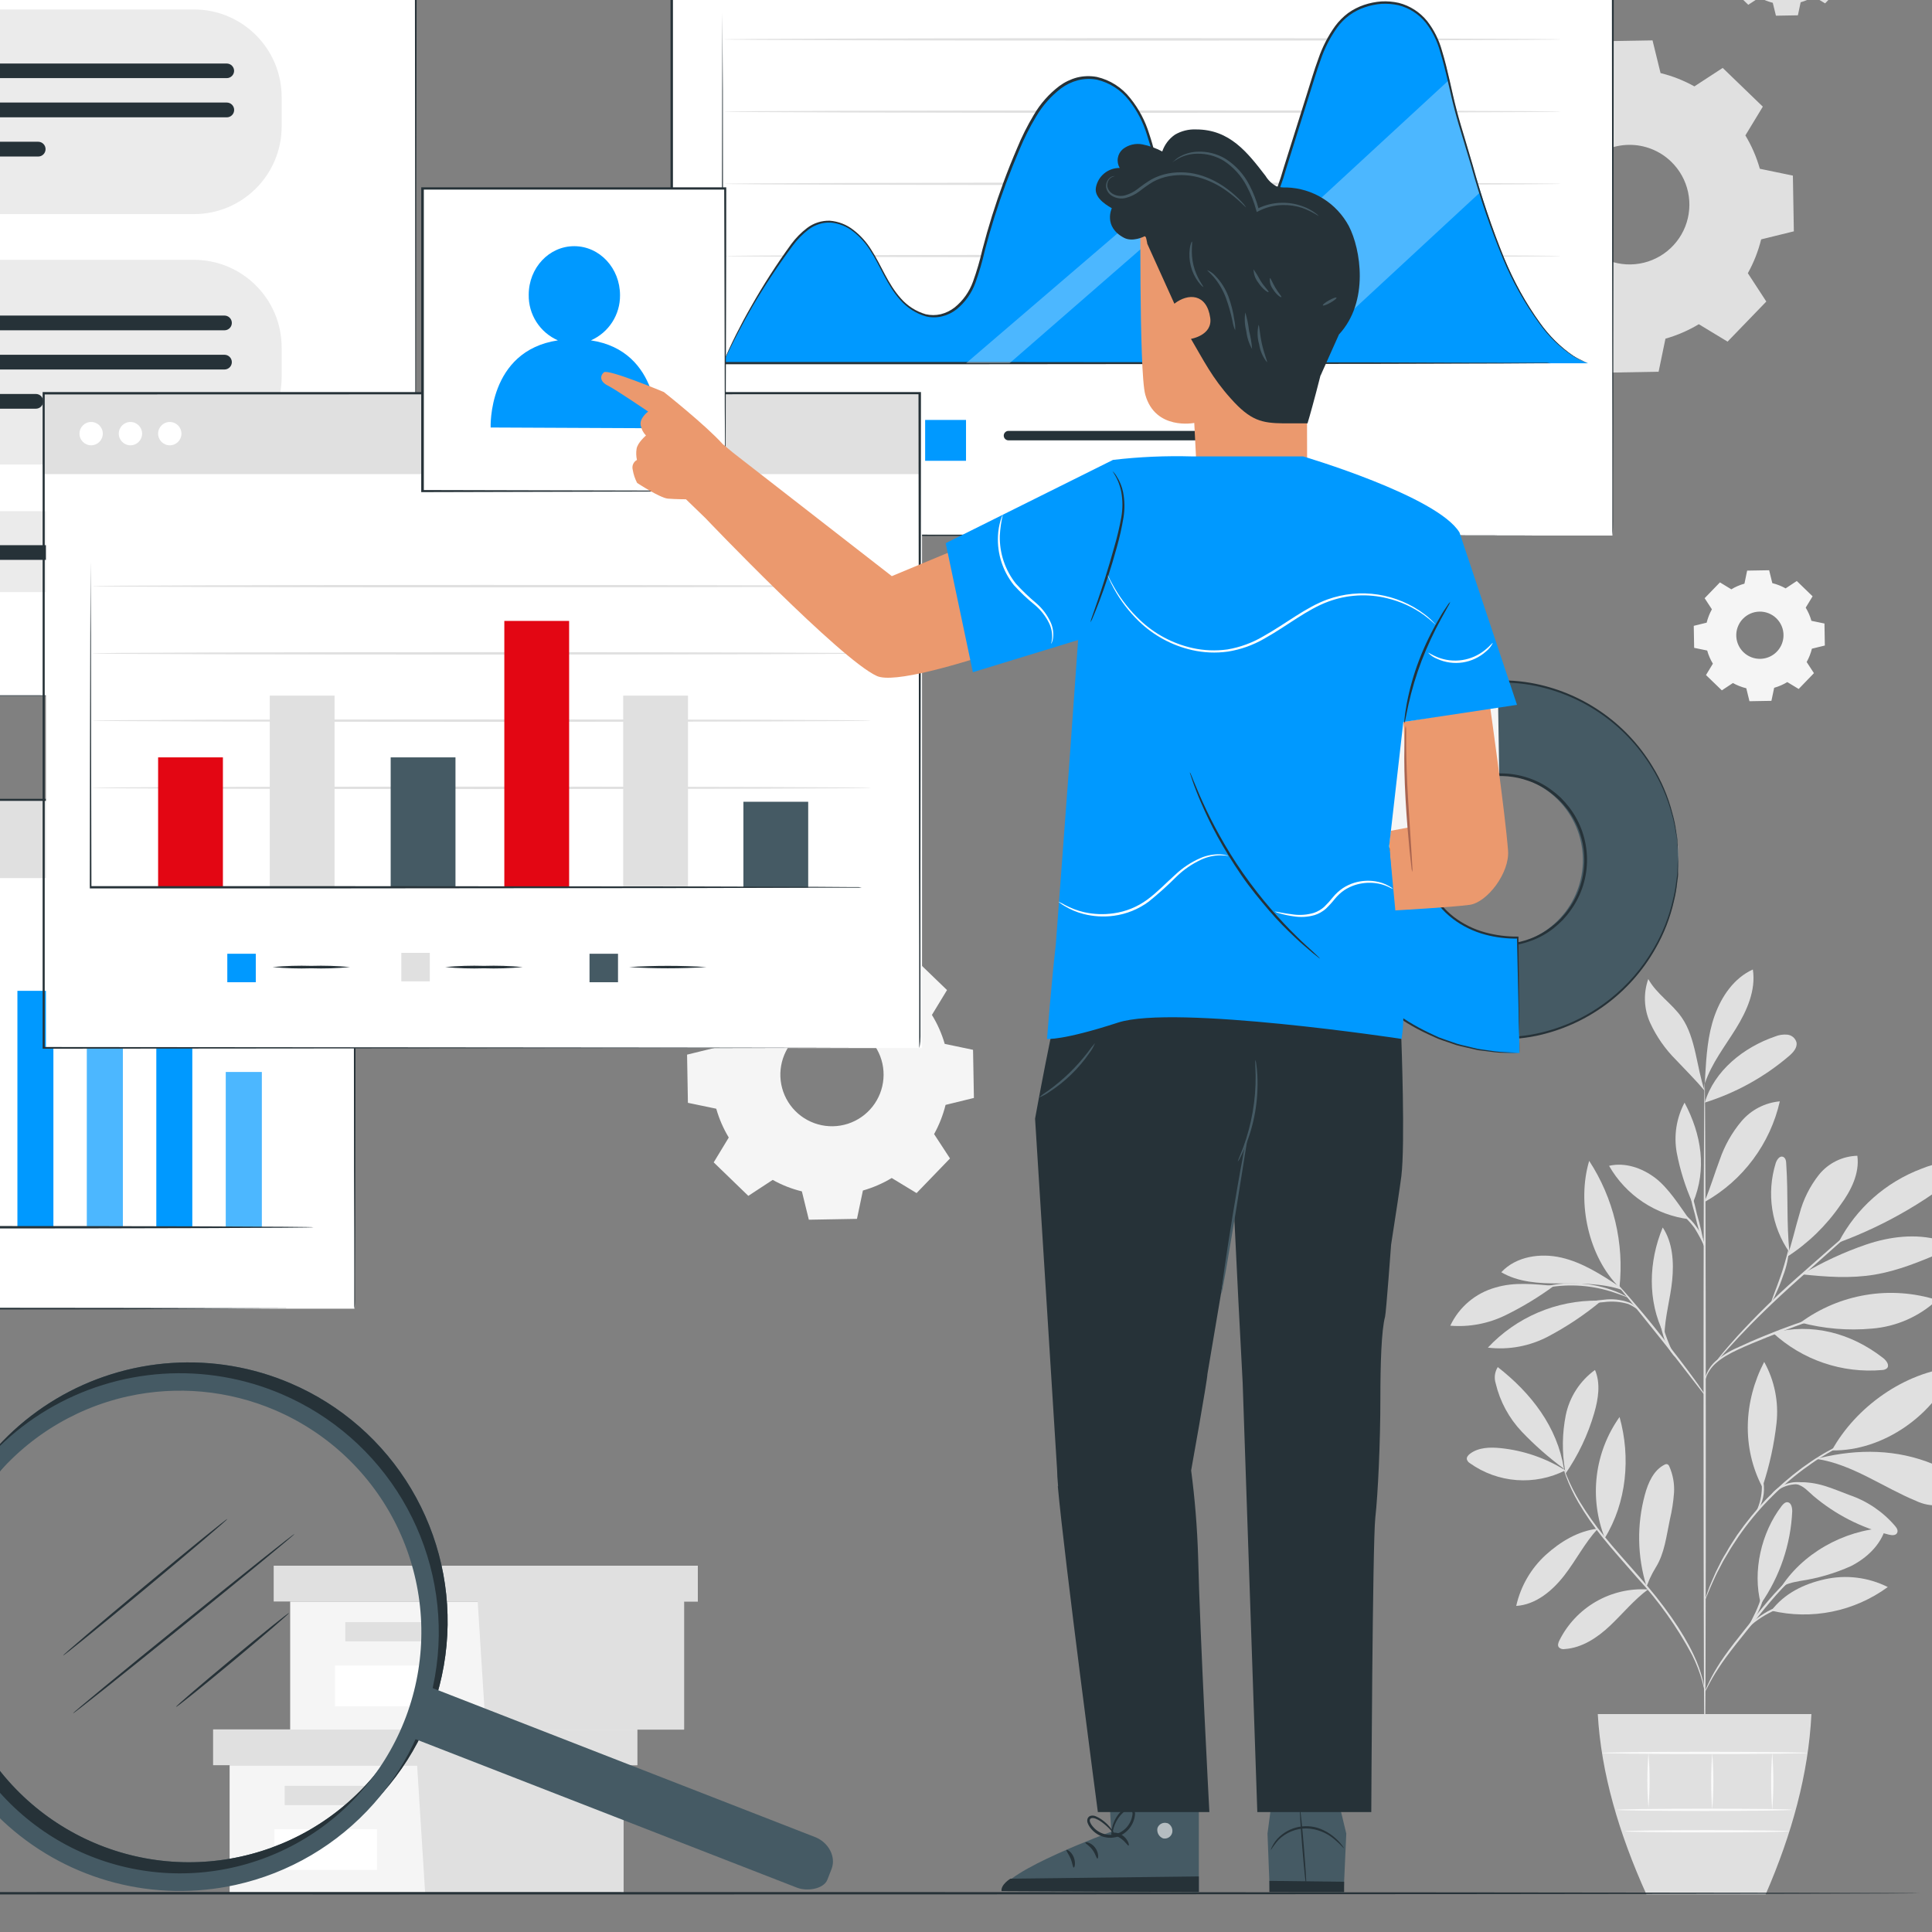 <?xml version="1.0" encoding="UTF-8"?>
<svg id="a" data-name="Layer 1" xmlns="http://www.w3.org/2000/svg" xmlns:xlink="http://www.w3.org/1999/xlink" viewBox="0 0 566.929 566.929">
  <rect x="0" y="0" width="566.929" height="566.929" fill="#808080" stroke="none"/>
  <defs>
    <style>
      .c {
        fill: #aa6550;
      }

      .c, .d, .e, .f, .g, .h, .i, .j, .k, .l, .m, .n {
        stroke-width: 0px;
      }

      .d {
        fill: #e30613;
      }

      .e {
        fill: #e0e0e0;
      }

      .f {
        fill: #f5f5f5;
      }

      .g {
        fill: none;
      }

      .o {
        clip-path: url(#b);
      }

      .p {
        opacity: .3;
      }

      .h {
        fill: #fff;
      }

      .i {
        fill: #09f;
      }

      .j {
        fill: #fafafa;
      }

      .k {
        fill: #263238;
      }

      .l {
        fill: #ebebeb;
      }

      .q {
        opacity: .6;
      }

      .m {
        fill: #eb996e;
      }

      .n {
        fill: #455a64;
      }
    </style>
    <clipPath id="b">
      <rect class="g" width="566.929" height="566.929"/>
    </clipPath>
  </defs>
  <g class="o">
    <g>
      <path class="e" d="M459.333,431.469c-5.743-3.604-12.241-5.838-18.988-6.528-3.103-.319-6.498-.235-8.981,1.649-.524.402-1.052.984-.928,1.635.14.471.453.872.874,1.123,4.032,2.875,8.776,4.592,13.715,4.966,4.944.373,9.888-.611,14.309-2.845Z"/>
      <path class="e" d="M458.848,430.943c-4.394-3.235-8.495-6.848-12.263-10.796-3.773-3.979-6.428-8.885-7.691-14.22-.248-.791-.324-1.627-.221-2.45.108-.823.389-1.613.831-2.317,9.786,7.637,17.461,17.519,19.404,29.784"/>
      <path class="e" d="M459.236,431.4c-.901-5.338-.826-10.795.221-16.105,1.096-5.348,4.156-10.091,8.582-13.292,1.689,3.95.972,8.496-.221,12.627-1.846,6.391-4.723,12.439-8.512,17.906"/>
      <path class="e" d="M468.827,448.573c-5.818.707-10.892,3.784-15.242,7.706-4.356,3.983-7.378,9.209-8.663,14.969,5.71-.36,10.546-4.38,14.066-8.898,3.519-4.518,5.948-9.466,9.796-13.68"/>
      <path class="e" d="M470.905,451.317c-2.288-5.812-3.087-12.104-2.332-18.304s3.05-12.114,6.671-17.204c3.314,11.78,2.094,25.1-4.34,35.522"/>
      <path class="e" d="M483.573,466.41c-5.316-.336-10.617.901-15.237,3.558-4.615,2.657-8.35,6.616-10.735,11.383-.329.651-.61,1.469-.178,2.035.221.221.497.383.793.47.302.092.621.108.923.043,5.128-.329,9.704-3.407,13.402-6.928,3.703-3.52,7-7.567,11.092-10.589"/>
      <path class="e" d="M483.174,465.578c-2.731-8.775-2.898-18.145-.486-27.012.945-3.479,2.548-7.152,5.764-8.774.248-.145.54-.19.82-.125.265.13.47.358.567.637,1.079,2.438,1.56,5.101,1.387,7.761-.194,2.644-.599,5.267-1.22,7.845-1.015,4.796-1.554,9.952-4.161,14.082-.615,1-1.171,2.037-1.662,3.105-.497,1.04-.513,1.386-.955,2.245"/>
      <path class="e" d="M516.686,470.582c-2.483-9.453.151-20.9,6.115-28.648.443-.568,1.026-1.178,1.733-1.123,1.09.111,1.382,1.566,1.382,2.662-.443,9.72-3.627,19.116-9.176,27.11"/>
      <path class="e" d="M519.763,472.633c5.862,1.383,11.955,1.48,17.855.284,5.905-1.197,11.475-3.657,16.338-7.214-5.727-2.874-12.268-3.677-18.518-2.273-6.18,1.386-11.836,4.158-15.674,9.231"/>
      <path class="e" d="M522.256,466.354c6.434-10.478,18.767-17.325,31.046-18.018-1.382,5.003-5.543,8.884-10.158,11.227-4.739,2.132-9.753,3.597-14.897,4.352-1.986.388-4.701.818-5.991,2.37"/>
      <path class="e" d="M517.339,435.822c1.938-5.906,3.265-11.994,3.962-18.17.691-6.236-.572-12.532-3.616-18.018-6.018,11.614-6.612,25.197-.529,36.77"/>
      <path class="e" d="M537.547,425.607c7.027-12.765,21.358-22.952,35.855-24.38-5.543,13.859-20.791,24.684-35.855,24.38Z"/>
      <path class="e" d="M533.137,428.116c10.466,1.594,19.404,8.316,29.173,12.335,2.056.982,4.329,1.417,6.601,1.261,1.058-.007,2.089-.341,2.952-.955s1.511-1.478,1.867-2.476c.356-.998.394-2.08.113-3.101-.286-1.02-.874-1.929-1.689-2.602-1.393-1.281-3.022-2.27-4.798-2.911-10.655-4.435-22.092-4.546-33.264-1.857"/>
      <path class="e" d="M527.065,435.461c2.369.679,3.19,1.899,5.063,3.507,6.418,5.442,14.006,9.331,22.172,11.365.847.208,1.954.291,2.369-.471.416-.763-.097-1.483-.567-2.066-3.557-4.172-8.172-7.308-13.359-9.078-5.117-1.899-9.537-4.158-15.636-3.7"/>
      <path class="e" d="M520.232,391.096c4.296,3.958,9.375,6.975,14.902,8.856,5.532,1.881,11.394,2.584,17.212,2.066.507-.012.999-.198,1.387-.527.804-.887-.167-2.231-1.107-2.966-9.44-7.359-20.877-10.422-32.46-7.429"/>
      <path class="e" d="M528.344,388.089c5.684-4.181,12.279-6.959,19.242-8.108,6.963-1.149,14.098-.636,20.823,1.498-5.241,4.863-11.971,7.817-19.096,8.385-7.038.645-14.141.045-20.969-1.774Z"/>
      <path class="e" d="M525.111,367.728c-.928-9.41-.318-16.853-.966-26.333,0-.762-.227-1.663-.934-1.94-.982-.374-1.797.832-2.132,1.83-1.366,4.389-1.716,9.031-1.02,13.575.696,4.544,2.418,8.87,5.041,12.647"/>
      <path class="e" d="M524.431,368.782c6.158-3.979,11.47-9.137,15.62-15.176,3.082-4.158,5.683-9.272,4.976-14.456-2.164.055-4.291.579-6.234,1.536-1.943.957-3.654,2.325-5.019,4.008-2.693,3.406-4.653,7.339-5.737,11.545-1.263,4.158-2.132,8.413-3.606,12.474"/>
      <path class="e" d="M539.776,364.527c14.049-5.2,27.057-12.87,38.408-22.647-4.588-1.843-9.845-.749-14.433,1.109-10.412,3.944-19.02,11.574-24.18,21.441"/>
      <path class="e" d="M528.76,373.938c7.081.762,14.287,1.275,21.314.097,7.027-1.178,13.456-3.895,19.916-6.611.572-.158,1.069-.524,1.387-1.026.103-.3.108-.624.022-.928-.086-.305-.265-.576-.507-.777-.497-.399-1.079-.674-1.706-.804-7.027-1.968-14.605-1.04-21.509,1.289-6.59,2.248-12.921,5.184-18.891,8.759"/>
      <path class="e" d="M488.258,391.416c-4.836-9.702-4.518-21.164-.345-31.226,2.952,4.477,3.298,10.187,2.774,15.523-.529,5.336-2.164,10.825-2.272,16.188"/>
      <path class="e" d="M468.941,381.658c-6.051-.073-12.052,1.115-17.622,3.489-5.565,2.374-10.579,5.883-14.713,10.302,6.099.736,12.279-.411,17.714-3.284,5.414-2.86,10.52-6.264,15.242-10.159"/>
      <path class="e" d="M456.009,377.32c-5.905-.485-11.588-1.206-17.272.527-2.866.81-5.527,2.226-7.794,4.154-2.272,1.927-4.107,4.321-5.37,7.017,5.57.451,11.162-.607,16.187-3.063,4.998-2.448,9.764-5.338,14.249-8.635Z"/>
      <path class="e" d="M475.175,377.513c-5.306-3.479-10.768-7.027-16.964-8.468-6.196-1.442-13.359-.375-17.671,4.282,5.003,2.952,11.092,3.299,16.899,3.285,5.802-.013,12.927-.069,18.405,1.871"/>
      <path class="e" d="M475.218,377.805c-9.089-8.926-12.543-24.947-8.884-37.158,7.168,10.986,10.309,24.117,8.884,37.158Z"/>
      <path class="e" d="M500.208,352.51c1.706-3.978,2.909-8.164,4.447-12.224,1.409-4.117,3.562-7.937,6.364-11.268,2.839-3.344,6.882-5.439,11.254-5.835-1.398,6.149-4.064,11.939-7.826,17.001-3.757,5.062-8.533,9.284-14.017,12.396"/>
      <path class="e" d="M495.674,357.777c-2.769-3.895-6.11-9.203-9.953-12.113-3.837-2.911-8.852-4.671-13.553-3.562,2.434,4.267,5.835,7.907,9.926,10.628,4.091,2.721,8.76,4.45,13.634,5.047"/>
      <path class="e" d="M496.591,352.843c-2.067-4.652-3.589-9.525-4.55-14.525-.928-5.036-.124-10.238,2.278-14.76,4.987,9.424,6.596,19.556,2.467,29.382"/>
      <path class="e" d="M500.251,323.558c2.769-9.355,11.378-16.23,20.623-19.404,1.139-.473,2.386-.659,3.616-.541.61.064,1.193.308,1.668.703s.82.922.993,1.514c.345,1.594-.972,3.022-2.202,4.074-7.227,6.169-15.631,10.809-24.698,13.638"/>
      <path class="e" d="M500.359,315.907c.362-6.029.734-12.141,2.774-17.851,2.035-5.71,5.737-11.088,11.227-13.569.939,6.085-1.749,12.141-4.993,17.38-3.244,5.239-7.135,10.187-9.079,16.036"/>
      <path class="e" d="M500.208,320.065c-2.342-6.819-2.58-15.467-6.666-21.413-2.844-4.158-7.416-6.93-9.872-11.365-1.484,4.213-1.279,8.838.572,12.903,1.857,4.022,4.415,7.683,7.551,10.81,3.022,3.23,5.543,5.655,8.415,9.064Z"/>
      <path class="e" d="M500.251,520.699c-.184,0-.351-45.46-.362-101.509-.016-56.049.124-101.509.318-101.509s.329,45.446.345,101.509c.016,56.063-.124,101.509-.302,101.509Z"/>
      <path class="e" d="M539.96,384.554c-.55.262-1.123.475-1.706.637l-4.631,1.594c-3.962,1.385-9.413,3.298-15.329,5.724-5.921,2.426-11.367,4.546-14.514,7.276-1.258,1.042-2.256,2.361-2.92,3.853-.448,1.067-.529,1.718-.583,1.718-.059,0,0-.166,0-.485.065-.449.178-.889.329-1.316.594-1.598,1.571-3.026,2.844-4.158,1.9-1.604,4.021-2.92,6.304-3.908,2.526-1.178,5.311-2.412,8.317-3.631,5.932-2.426,11.421-4.324,15.426-5.544,2.008-.623,3.643-1.081,4.782-1.385.545-.176,1.107-.301,1.679-.375Z"/>
      <path class="e" d="M553.027,352.58c-.14.19-.302.362-.486.513l-1.387,1.386-5.446,4.948-18.114,16.133c-7.081,6.306-13.197,12.321-17.423,16.853-2.121,2.259-3.794,4.158-4.933,5.447-.54.596-.972,1.095-1.387,1.497-.416.402-.47.513-.496.499.113-.205.243-.4.389-.582.275-.36.68-.915,1.231-1.58,1.085-1.386,2.774-3.285,4.782-5.544,5.468-5.976,11.254-11.658,17.326-17.02,7.098-6.278,13.553-11.92,18.254-15.994l5.543-4.782,1.538-1.275c.184-.192.389-.359.61-.499Z"/>
      <path class="e" d="M519.849,381.935c-.194-.083,1.285-3.493,2.769-7.803s2.191-7.956,2.369-7.928c-.14,2.788-.729,5.535-1.743,8.136-.626,1.863-1.36,3.686-2.208,5.46-.291.766-.691,1.485-1.188,2.135Z"/>
      <path class="e" d="M500.359,409.447c-.41-.376-.783-.799-1.096-1.261l-2.769-3.576c-2.359-3.035-5.543-7.221-9.229-11.808-3.692-4.587-6.93-8.69-9.397-11.656l-2.855-3.534c-.378-.428-.707-.893-.988-1.386.437.346.831.742,1.177,1.178.739.79,1.765,1.954,3.022,3.396,2.51,2.91,5.921,6.93,9.553,11.559,3.627,4.629,6.828,8.815,9.089,11.919,1.123,1.552,2.024,2.772,2.618,3.715.34.455.631.942.874,1.455Z"/>
      <path class="e" d="M491.588,398.276c-1.765-1.944-3.017-4.29-3.659-6.833-.691-2.241-.966-4.59-.82-6.93h.291c-.14.527-.237.804-.275.79-.043-.014,0-.305,0-.845h.291c.14,2.268.529,4.512,1.161,6.694.82,2.449,1.824,4.831,3.012,7.124Z"/>
      <path class="e" d="M480.335,384.125c-.788-.593-1.635-1.09-2.537-1.483-2.299-.679-4.712-.868-7.081-.555-2.402.185-4.777.57-7.114,1.151-.961.297-1.943.533-2.936.707.858-.529,1.792-.922,2.769-1.164,2.342-.73,4.755-1.194,7.195-1.385,2.456-.328,4.96-.062,7.292.776,1.015.338,1.867,1.032,2.413,1.954Z"/>
      <path class="e" d="M477.674,380.702c0,.097-1.484-.596-3.913-1.386-6.315-2.154-13.078-2.669-19.652-1.497-2.521.457-4.048.928-4.075.818.318-.198.664-.347,1.026-.444.966-.335,1.954-.613,2.952-.832,6.644-1.444,13.569-.914,19.916,1.525.95.362,1.878.783,2.774,1.261.653.305.999.513.972.554Z"/>
      <path class="e" d="M500.208,366.204c-1.166-3.229-2.116-6.53-2.855-9.882-.955-3.297-1.689-6.654-2.202-10.048,1.123,3.235,2.046,6.535,2.769,9.882.972,3.299,1.733,6.655,2.288,10.048Z"/>
      <path class="e" d="M500.359,366.204c-.923-2.039-1.981-4.016-3.158-5.918-1.339-1.788-2.898-3.399-4.647-4.795.664.166,1.274.484,1.792.928,1.317.966,2.467,2.147,3.395,3.493,1.409,1.833,2.31,4.002,2.618,6.292Z"/>
      <path class="e" d="M500.251,496.47s-.21-1.09-.723-3.033c-.75-2.715-1.765-5.343-3.033-7.859-4.388-8.205-9.802-15.815-16.122-22.646-3.589-4.158-7.081-7.997-10.044-11.698-2.655-3.267-5.057-6.733-7.184-10.367-1.425-2.457-2.639-5.03-3.627-7.692-.335-.956-.583-1.691-.707-2.204-.103-.253-.167-.519-.194-.79,0,0,.389,1.04,1.133,2.897,1.074,2.61,2.342,5.135,3.8,7.554,2.17,3.574,4.588,6.988,7.249,10.215,2.979,3.673,6.471,7.54,10.077,11.656,7.276,8.164,12.986,16.41,16.036,22.925,1.247,2.558,2.208,5.241,2.866,8.01.21.982.345,1.749.405,2.272.043.254.065.507.07.761Z"/>
      <path class="e" d="M536.133,456.002c-.605.386-1.231.737-1.873,1.053-1.7.956-3.33,2.035-4.879,3.23-2.288,1.774-4.431,3.725-6.418,5.835-2.245,2.384-4.555,5.142-6.93,8.095-4.723,5.932-9.143,11.186-11.793,15.369-1.387,2.078-2.316,3.827-2.952,5.057-.313.653-.658,1.285-1.036,1.9,0,0,0-.194.162-.54.167-.345.335-.847.642-1.468.81-1.792,1.738-3.525,2.769-5.198,2.564-4.296,6.93-9.605,11.669-15.537,2.369-2.952,4.712-5.724,7.017-8.094,2.013-2.112,4.21-4.051,6.552-5.794,1.592-1.167,3.282-2.197,5.047-3.076.621-.319,1.133-.513,1.468-.651.335-.139.556-.277.556-.18Z"/>
      <path class="e" d="M536.84,469.085c-1.312.279-2.639.469-3.978.568-3.19.333-6.347.955-9.424,1.857-3.044.99-5.899,2.49-8.441,4.435-1.954,1.497-2.871,2.772-2.952,2.675-.086-.097.151-.36.583-.915.621-.773,1.317-1.484,2.078-2.121,2.51-2.1,5.408-3.695,8.523-4.698,3.125-.927,6.342-1.495,9.591-1.691,1.333-.17,2.683-.207,4.021-.111Z"/>
      <path class="e" d="M513.194,477.179c-.21-.125,1.592-2.855,2.979-6.542,1.387-3.687,1.608-6.93,1.846-6.93.119.706.119,1.428,0,2.134-.194,1.712-.588,3.395-1.166,5.017-.599,1.618-1.371,3.165-2.299,4.615-.351.644-.81,1.221-1.36,1.704Z"/>
      <path class="e" d="M547.759,420.618c-.194.141-.41.258-.637.346l-1.873.845c-.815.346-1.813.804-2.92,1.386-1.112.582-2.44,1.178-3.8,1.996l-2.175,1.233c-.75.43-1.495.942-2.289,1.386-1.592.97-3.201,2.162-4.906,3.382-7.319,5.458-13.709,12.068-18.918,19.57-1.15,1.746-2.299,3.396-3.217,5.031-.453.804-.955,1.566-1.382,2.328l-1.155,2.218c-.772,1.385-1.382,2.772-1.867,3.853-.486,1.081-.955,2.148-1.29,2.98l-.777,1.899c-.092.225-.194.443-.318.651.027-.24.092-.473.194-.693.183-.518.405-1.169.664-1.954.291-.845.669-1.871,1.193-3.022.529-1.15,1.042-2.522,1.787-3.922l1.123-2.245c.405-.776.874-1.552,1.387-2.37.901-1.663,2.024-3.326,3.174-5.1,2.623-3.768,5.527-7.331,8.69-10.658,3.217-3.281,6.682-6.307,10.368-9.05,1.733-1.22,3.352-2.398,4.976-3.354.804-.485,1.565-.997,2.326-1.385l2.208-1.206c1.382-.804,2.769-1.386,3.848-1.927,1.085-.54,2.164-.97,2.996-1.289l1.911-.735c.221-.088.448-.153.68-.194Z"/>
      <path class="e" d="M519.363,439.661c.248-.925.793-1.743,1.549-2.328,1.749-1.525,3.978-2.385,6.293-2.426,2.272-.006,4.523.437,6.623,1.303.896.274,1.743.685,2.51,1.22-.928-.2-1.835-.478-2.715-.832-2.078-.702-4.253-1.063-6.444-1.067-2.181.046-4.286.784-6.018,2.107-.653.623-1.258,1.3-1.797,2.023Z"/>
      <path class="e" d="M515.105,444.041c1.905-3.659,2.402-7.892,1.387-11.892.378.498.631,1.077.75,1.691.761,2.932.394,6.042-1.026,8.718-.61.97-1.042,1.524-1.112,1.483Z"/>
      <path class="e" d="M468.854,502.974c.988,17.38,6.212,35.034,14.265,52.9h35.008c7.681-17.682,12.56-35.326,13.418-52.9h-62.691Z"/>
      <path class="j" d="M525.878,531.078c0,.183-11.534.335-25.751.335s-25.74-.151-25.74-.335c0-.178,11.518-.329,25.74-.329s25.751.097,25.751.329Z"/>
      <path class="j" d="M525.084,537.371c0,.183-10.795.335-24.126.335s-24.132-.151-24.132-.335c0-.178,10.795-.329,24.132-.329s24.126.151,24.126.329Z"/>
      <path class="j" d="M483.729,514.378c.443,5.37.443,10.762,0,16.133-.443-5.37-.443-10.762,0-16.133Z"/>
      <path class="j" d="M502.437,514.378c.448,5.559.448,11.146,0,16.7-.421-5.559-.421-11.14,0-16.7Z"/>
      <path class="j" d="M520.054,514.211c.426,5.673.426,11.367,0,17.034-.443-5.667-.443-11.361,0-17.034Z"/>
      <path class="j" d="M530.433,514.378c0,.178-13.526.335-30.198.335s-30.188-.157-30.188-.335,13.515-.335,30.188-.335,30.198.167,30.198.335Z"/>
      <path class="e" d="M456.856,26.072c3.028-1.842,6.293-3.269,9.699-4.241l2.024-9.702,16.343-.277,2.353,9.591c3.471.854,6.806,2.169,9.926,3.909l8.312-5.42,11.772,11.365-5.117,8.44c1.846,3.057,3.271,6.348,4.242,9.785l9.699,2.01.281,16.354-9.591,2.357c-.858,3.467-2.17,6.804-3.908,9.924l5.419,8.316-11.367,11.767-8.441-5.114c-3.06,1.842-6.347,3.268-9.786,4.241l-2.008,9.702-16.354.291-2.359-9.605c-3.465-.852-6.801-2.162-9.92-3.895l-8.317,5.42-11.766-11.365,5.128-8.454c-1.846-3.029-3.276-6.292-4.253-9.702l-9.704-2.023-.291-16.341,9.607-2.356c.853-3.466,2.159-6.803,3.892-9.924l-5.419-8.316,11.367-11.767,8.452,5.114.086-.083ZM465.573,47.86c-2.413,2.496-4.027,5.651-4.647,9.066-.621,3.415-.21,6.936,1.171,10.119,1.387,3.183,3.681,5.884,6.601,7.762,2.92,1.878,6.326,2.848,9.796,2.788,3.471-.06,6.844-1.148,9.699-3.126,2.85-1.978,5.052-4.757,6.326-7.986,1.268-3.229,1.554-6.762.82-10.154-.734-3.391-2.461-6.488-4.96-8.899-3.346-3.232-7.837-5.003-12.49-4.923-4.653.08-9.084,2.006-12.317,5.353Z"/>
      <path class="f" d="M225.685,285.998c2.645-1.589,5.489-2.82,8.458-3.659l1.732-8.316,14.136-.25,2.035,8.316c2.985.713,5.856,1.822,8.539,3.299l7.141-4.684,10.169,9.826-4.431,7.29c1.63,2.648,2.893,5.506,3.757,8.496l8.312,1.746.254,14.123-8.317,2.037c-.745,2.991-1.873,5.871-3.368,8.566l4.669,7.152-9.812,10.159-7.292-4.421c-2.639,1.591-5.484,2.826-8.452,3.673l-1.743,8.316-14.125.249-2.04-8.316c-2.996-.727-5.878-1.86-8.566-3.368l-7.152,4.684-10.158-9.826,4.42-7.29c-1.592-2.643-2.828-5.486-3.67-8.454l-8.317-1.732-.248-14.137,8.317-2.037c.729-2.994,1.862-5.875,3.368-8.566l-4.685-7.138,9.812-10.173,7.303,4.421-.043.014ZM233.226,304.833c-2.078,2.157-3.47,4.882-3.999,7.83-.534,2.948-.178,5.987,1.02,8.734,1.198,2.746,3.179,5.076,5.7,6.694,2.526,1.619,5.468,2.454,8.463,2.4,2.995-.054,5.905-.995,8.366-2.704,2.461-1.709,4.361-4.109,5.457-6.897,1.096-2.788,1.344-5.838.707-8.765-.637-2.928-2.132-5.6-4.285-7.681-1.43-1.384-3.12-2.471-4.971-3.201-1.857-.729-3.832-1.087-5.824-1.05-1.992.036-3.951.464-5.775,1.261-1.824.796-3.476,1.944-4.858,3.379Z"/>
      <path class="e" d="M515.785-28.244c1.209-.731,2.51-1.295,3.87-1.677l.788-3.825,6.461-.111.928,3.784c1.366.336,2.677.853,3.908,1.538l3.271-2.134,4.642,4.491-2.024,3.326c.729,1.207,1.295,2.508,1.679,3.867l3.827.79.108,6.459-3.8.929c-.335,1.361-.853,2.67-1.538,3.894l2.137,3.257-4.48,4.643-3.325-1.995c-1.204.731-2.499,1.295-3.854,1.677l-.804,3.825-6.444.111-.928-3.784c-1.366-.346-2.688-.868-3.918-1.552l-3.271,2.135-4.647-4.491,2.024-3.326c-.745-1.199-1.322-2.496-1.716-3.853l-3.784-.804-.113-6.459,3.784-.929c.324-1.363.826-2.678,1.5-3.909l-2.137-3.257,4.491-4.643,3.325,2.023h.043ZM519.239-19.651c-.955.985-1.598,2.231-1.846,3.58-.243,1.349-.086,2.741.459,3.999.545,1.258,1.452,2.326,2.607,3.069,1.155.743,2.499,1.127,3.87,1.104,1.371-.023,2.704-.453,3.832-1.234,1.128-.782,1.997-1.88,2.499-3.156.502-1.276.615-2.673.324-4.013-.291-1.34-.977-2.563-1.965-3.515-1.317-1.273-3.093-1.97-4.922-1.939-1.835.031-3.584.788-4.858,2.106Z"/>
      <path class="f" d="M508.023,172.944c1.204-.736,2.51-1.301,3.87-1.677l.788-3.825,6.461-.111.928,3.784c1.366.335,2.677.853,3.908,1.538l3.271-2.162,4.642,4.491-2.024,3.326c.734,1.207,1.295,2.508,1.679,3.867l3.827.79.108,6.458-3.794.929c-.335,1.366-.853,2.681-1.538,3.908l2.132,3.271-4.474,4.643-3.341-2.023c-1.204.731-2.499,1.295-3.854,1.677l-.804,3.826-6.444.111-.928-3.798c-1.371-.336-2.688-.853-3.924-1.538l-3.255,2.148-4.647-4.491,2.024-3.34c-.734-1.2-1.301-2.497-1.673-3.853l-3.827-.79-.113-6.458,3.784-.928c.34-1.37.853-2.689,1.538-3.922l-2.132-3.257,4.491-4.643,3.325,2.023v.028ZM511.445,181.578c-.95.985-1.592,2.231-1.841,3.579-.243,1.349-.086,2.741.459,3.999s1.452,2.327,2.607,3.07c1.155.743,2.499,1.127,3.87,1.104,1.371-.024,2.704-.453,3.832-1.235,1.128-.781,1.997-1.88,2.499-3.156.502-1.276.615-2.673.324-4.013-.291-1.34-.977-2.563-1.965-3.515-1.317-1.273-3.093-1.971-4.922-1.939-1.835.031-3.584.788-4.863,2.106Z"/>
      <path class="f" d="M67.381,517.984v37.587h115.563v-37.587h-115.563Z"/>
      <path class="e" d="M62.53,507.475v10.509h124.462v-10.509H62.53Z"/>
      <path class="e" d="M124.761,555.571h58.183v-37.587h4.048v-10.509h-64.656v9.537l2.426,38.559Z"/>
      <path class="e" d="M106.978,524.04h-23.437v5.657h23.437v-5.657Z"/>
      <path class="h" d="M110.61,536.778h-30.089v11.944h30.089v-11.944Z"/>
      <path class="f" d="M85.149,469.944v37.59h115.579v-37.59h-115.579Z"/>
      <path class="e" d="M80.313,459.439v10.505h124.458v-10.505h-124.458Z"/>
      <path class="e" d="M142.542,507.534h58.185v-37.59h4.043v-10.505h-64.653v9.535l2.425,38.561Z"/>
      <path class="e" d="M124.76,476.001h-23.437v5.654h23.437v-5.654Z"/>
      <path class="h" d="M128.392,488.741h-30.089v11.944h30.089v-11.944Z"/>
      <path class="k" d="M563.298,555.555c0,.21-205.042.362-457.914.362s-457.968-.124-457.968-.362c0-.232,205-.362,457.968-.362s457.914.167,457.914.362Z"/>
      <path class="n" d="M71.752,549.931c-11.685,2.58-23.815,2.364-35.402-.626-11.587-2.996-22.302-8.684-31.273-16.608-8.971-7.918-15.943-17.849-20.349-28.973-4.406-11.129-6.122-23.137-5.006-35.052,1.116-11.915,5.031-23.398,11.426-33.514,6.395-10.115,15.089-18.576,25.375-24.694,10.286-6.118,21.871-9.719,33.812-10.51,11.941-.791,23.9,1.25,34.902,5.957,14.796,6.32,27.202,17.176,35.431,31.001,8.229,13.826,11.854,29.907,10.354,45.926-1.5,16.022-8.048,31.151-18.7,43.203-10.652,12.058-24.858,20.424-40.57,23.889ZM40.11,406.578c-16.472,3.655-31.097,13.075-41.237,26.56-10.141,13.485-15.13,30.15-14.07,46.989,1.06,16.839,8.101,32.745,19.853,44.852,11.752,12.106,27.443,19.62,44.243,21.179,16.8,1.56,33.605-2.936,47.386-12.668,13.781-9.737,23.63-24.078,27.773-40.432,4.144-16.356,2.307-33.654-5.177-48.776-7.484-15.122-20.124-27.073-35.641-33.7-13.605-5.811-28.689-7.212-43.132-4.005Z"/>
      <path class="k" d="M71.752,549.931c-11.685,2.58-23.815,2.364-35.402-.626-11.587-2.996-22.302-8.684-31.273-16.608-8.971-7.918-15.943-17.849-20.349-28.973-4.406-11.129-6.122-23.137-5.006-35.052,1.116-11.915,5.031-23.398,11.426-33.514,6.395-10.115,15.089-18.576,25.375-24.694,10.286-6.118,21.871-9.719,33.812-10.51,11.941-.791,23.9,1.25,34.902,5.957,14.796,6.32,27.202,17.176,35.431,31.001,8.229,13.826,11.854,29.907,10.354,45.926-1.5,16.022-8.048,31.151-18.7,43.203-10.652,12.058-24.858,20.424-40.57,23.889ZM40.11,406.578c-16.472,3.655-31.097,13.075-41.237,26.56-10.141,13.485-15.13,30.15-14.07,46.989,1.06,16.839,8.101,32.745,19.853,44.852,11.752,12.106,27.443,19.62,44.243,21.179,16.8,1.56,33.605-2.936,47.386-12.668,13.781-9.737,23.63-24.078,27.773-40.432,4.144-16.356,2.307-33.654-5.177-48.776-7.484-15.122-20.124-27.073-35.641-33.7-13.605-5.811-28.689-7.212-43.132-4.005Z"/>
      <path class="n" d="M69.146,553.105c-11.685,2.58-23.816,2.364-35.401-.631-11.586-2.996-22.3-8.684-31.27-16.608-8.97-7.923-15.941-17.849-20.346-28.979-4.405-11.124-6.119-23.133-5.002-35.05,1.117-11.915,5.033-23.397,11.429-33.511,6.396-10.115,15.091-18.575,25.377-24.692,10.285-6.117,21.871-9.717,33.812-10.507,11.941-.79,23.899,1.252,34.901,5.96,14.796,6.321,27.202,17.178,35.43,31.004,8.227,13.826,11.852,29.909,10.351,45.93-1.502,16.019-8.052,31.148-18.706,43.201-10.653,12.058-24.861,20.418-40.573,23.884ZM37.504,409.752c-16.483,3.651-31.12,13.071-41.272,26.562-10.151,13.49-15.15,30.163-14.095,47.014,1.056,16.851,8.096,32.768,19.852,44.885,11.756,12.117,27.454,19.641,44.264,21.206,16.81,1.565,33.627-2.925,47.419-12.662,13.792-9.742,23.651-24.083,27.801-40.448,4.15-16.366,2.317-33.675-5.168-48.809-7.485-15.133-20.13-27.094-35.655-33.728-13.61-5.81-28.697-7.215-43.146-4.019Z"/>
      <path class="n" d="M244.015,548.431l-1.22,3.136c-1.095,2.769-5.96,3.53-8.967,2.342l-113.761-44.286,5.724-14.719,113.595,44.253c3.687,1.528,6.029,5.673,4.629,9.273Z"/>
      <path class="k" d="M86.388,450.153c.125.153-14.317,12.058-32.252,26.583-17.934,14.525-32.584,26.195-32.709,26.027-.125-.167,14.303-12.058,32.252-26.582,17.948-14.525,32.584-26.181,32.709-26.029Z"/>
      <path class="k" d="M66.693,445.746c.125.153-10.561,9.245-23.853,20.29-13.291,11.046-24.185,19.903-24.31,19.752-.125-.157,10.548-9.246,23.853-20.307,13.305-11.06,24.171-19.888,24.31-19.736Z"/>
      <path class="k" d="M84.781,473.34c.125.152-7.18,6.444-16.313,14.04-9.133,7.594-16.631,13.639-16.798,13.483-.166-.151,7.179-6.444,16.327-14.039,9.148-7.594,16.66-13.637,16.784-13.484Z"/>
      <path class="f" d="M492.516,251.514c.119,10.31-2.823,20.424-8.447,29.066-5.624,8.642-13.682,15.424-23.155,19.49-9.478,4.066-19.943,5.234-30.08,3.357-10.142-1.878-19.495-6.716-26.884-13.906-7.394-7.189-12.484-16.407-14.643-26.49-2.154-10.082-1.279-20.578,2.526-30.162,3.805-9.584,10.363-17.826,18.842-23.685,8.485-5.861,18.513-9.076,28.828-9.241,13.861-.174,27.23,5.158,37.166,14.826,9.937,9.668,15.636,22.883,15.847,36.746ZM415.382,252.762c.102,4.929,1.657,9.717,4.48,13.762,2.817,4.045,6.768,7.163,11.361,8.963,4.588,1.799,9.607,2.198,14.422,1.147,4.82-1.051,9.213-3.506,12.635-7.054,3.422-3.548,5.721-8.03,6.596-12.881.88-4.851.297-9.853-1.668-14.375-1.959-4.522-5.219-8.361-9.364-11.032-4.145-2.671-8.987-4.054-13.914-3.976-6.628.128-12.932,2.878-17.531,7.649-4.604,4.77-7.125,11.171-7.017,17.798Z"/>
      <path class="n" d="M492.516,251.515c.237,13.855-5.03,27.239-14.643,37.22-9.607,9.981-22.788,15.745-36.638,16.029l-.475-27.345c6.482-.349,12.571-3.195,16.996-7.942,4.42-4.747,6.833-11.023,6.725-17.51-.108-6.487-2.726-12.68-7.303-17.277-4.582-4.597-10.762-7.24-17.25-7.374l-.426-27.345c13.855-.178,27.224,5.149,37.161,14.812,9.937,9.662,15.636,22.872,15.852,36.733Z"/>
      <path class="k" d="M415.388,252.762c-.016-.138-.016-.278,0-.416v-1.192c-.011-.644.032-1.288.124-1.926.081-.883.232-1.758.443-2.62.513-2.396,1.403-4.698,2.634-6.819,2.866-5.134,7.448-9.096,12.938-11.191,5.495-2.095,11.55-2.191,17.11-.271,2.31.782,4.491,1.913,6.455,3.354,1.026.737,1.997,1.543,2.915,2.412.907.91,1.754,1.877,2.537,2.897,3.265,4.294,5.068,9.518,5.154,14.912.086,5.393-1.56,10.672-4.685,15.066-.734,1.05-1.549,2.046-2.423,2.98-.874.893-1.797,1.731-2.774,2.509-1.927,1.504-4.07,2.701-6.364,3.548-5.489,2.095-11.54,2.193-17.099.278-5.554-1.915-10.261-5.723-13.294-10.756-1.263-2.071-2.197-4.325-2.774-6.68-.237-.854-.405-1.726-.513-2.606-.119-.635-.183-1.28-.194-1.926v-1.192c-.016-.133-.016-.268,0-.402.194,2.036.534,4.055,1.015,6.043.631,2.316,1.603,4.525,2.882,6.556,1.679,2.696,3.859,5.048,6.418,6.93,3.292,2.428,7.135,3.992,11.189,4.549,4.048.557,8.177.089,11.998-1.361,2.224-.835,4.307-2.014,6.169-3.493.982-.741,1.911-1.556,2.769-2.439.858-.909,1.652-1.877,2.369-2.897,3.022-4.274,4.604-9.397,4.518-14.63-.081-5.233-1.83-10.303-4.987-14.476-.75-.98-1.571-1.906-2.45-2.772-.869-.844-1.797-1.626-2.774-2.342-1.905-1.417-4.026-2.525-6.277-3.285-3.897-1.371-8.075-1.734-12.144-1.053-4.075.681-7.907,2.384-11.14,4.948-2.499,1.962-4.599,4.379-6.196,7.124-1.209,2.076-2.11,4.317-2.677,6.653-.432,1.972-.723,3.973-.869,5.987Z"/>
      <path class="k" d="M492.516,251.514s0-.291-.097-.845l-.194-2.481c0-.554-.097-1.15-.14-1.829-.043-.679-.237-1.386-.372-2.176-.265-1.817-.653-3.614-1.166-5.377-1.301-4.867-3.319-9.511-6.002-13.776-3.875-6.288-9.041-11.684-15.156-15.829-6.11-4.145-13.035-6.946-20.31-8.218-2.181-.364-4.377-.586-6.585-.665-1.123,0-2.245-.111-3.379,0l-3.438.235c-.583,0-1.166,0-1.733.139l-1.732.305c-1.15.208-2.332.36-3.481.623-2.353.568-4.669,1.29-6.93,2.162-2.305.886-4.545,1.927-6.704,3.119-1.085.624-2.121,1.386-3.206,1.996-1.079.668-2.11,1.409-3.087,2.217-2.04,1.578-3.973,3.291-5.781,5.128l-2.591,2.952-.653.749-.583.804-1.15,1.608-1.166,1.621-1.009,1.732-1.026,1.733-.502.873-.426.915-1.662,3.631-1.387,3.867c-3.39,10.692-3.211,22.197.513,32.778.497,1.275.982,2.55,1.468,3.825.486,1.275,1.22,2.426,1.813,3.631l.459.915.529.845,1.079,1.705,1.069,1.704,1.204,1.58,1.22,1.566.599.79.675.721,2.677,2.869c1.873,1.782,3.865,3.435,5.959,4.948,1.004.781,2.056,1.49,3.163,2.121,1.096.623,2.159,1.303,3.255,1.885,2.202,1.124,4.48,2.091,6.822,2.897,2.261.798,4.577,1.446,6.925,1.94,1.166.222,2.342.346,3.498.513l1.743.249c.567.07,1.15,0,1.732.083l3.438.125c1.15,0,2.272-.125,3.395-.194,2.202-.134,4.394-.426,6.558-.873,7.923-1.623,15.356-5.095,21.687-10.131,5.246-4.125,9.645-9.221,12.959-15.01,2.542-4.35,4.415-9.06,5.543-13.971.464-1.775.799-3.582.999-5.405.113-.79.237-1.525.308-2.19.07-.665,0-1.275.07-1.829,0-1.067.097-1.899.124-2.481.027-.582.07-.845.07-.845v5.17c0,.679-.167,1.386-.254,2.204-.178,1.836-.496,3.657-.939,5.447-1.101,4.948-2.947,9.701-5.478,14.095-3.67,6.485-8.674,12.116-14.686,16.519-6.013,4.404-12.894,7.48-20.181,9.024-2.191.45-4.41.751-6.639.901-1.139,0-2.272.194-3.427.194l-3.492-.111c-.578,0-1.16,0-1.743-.083l-1.76-.25c-1.182-.166-2.369-.277-3.551-.513-2.391-.491-4.75-1.144-7.054-1.954-2.369-.815-4.685-1.787-6.93-2.911-1.123-.596-2.202-1.275-3.309-1.913-1.117-.643-2.186-1.361-3.206-2.148-2.116-1.531-4.134-3.197-6.04-4.989l-2.774-2.911-.68-.735-.621-.79-1.22-1.594-1.236-1.608-1.09-1.718-1.085-1.733-.54-.859-.459-.915-1.77-3.659-1.5-3.881c-3.784-10.736-3.967-22.413-.524-33.264l1.387-3.936,1.716-3.743.432-.928.513-.873,1.036-1.774,1.026-1.746,1.177-1.635,1.182-1.635.583-.818.664-.749,2.618-2.993c1.846-1.853,3.811-3.584,5.878-5.184.988-.825,2.035-1.576,3.131-2.245,1.096-.679,2.148-1.386,3.244-2.023,2.191-1.202,4.469-2.248,6.806-3.133,2.256-.886,4.572-1.613,6.93-2.176,1.177-.277,2.353-.43,3.535-.637l1.743-.291c.583-.097,1.182-.097,1.76-.152l3.481-.222c1.15,0,2.289,0,3.422.083,2.235.075,4.453.307,6.655.693,7.34,1.295,14.319,4.141,20.472,8.348,6.158,4.206,11.34,9.676,15.215,16.045,2.666,4.293,4.663,8.966,5.915,13.86.507,1.776.885,3.588,1.123,5.419.113.79.265,1.511.335,2.19.07.679.07,1.275.097,1.829,0,1.081.097,1.899.124,2.495.027.596.086.942.086.942Z"/>
      <path class="i" d="M445.861,308.977c-7.923.185-15.804-1.214-23.182-4.113-7.378-2.899-14.103-7.241-19.781-12.772-5.678-5.53-10.201-12.138-13.294-19.437-3.093-7.298-4.701-15.14-4.723-23.067l31.877-.513c.259,16.16,12.571,26.333,28.66,26.084l.443,33.817Z"/>
      <path class="k" d="M445.861,308.977c-.016-.207-.016-.416,0-.623v-1.788c0-1.594-.097-3.881-.178-6.777-.124-5.876-.308-14.303-.54-24.629l.275.263c-3.233.052-6.455-.34-9.575-1.164-3.438-.914-6.671-2.486-9.51-4.629-3.05-2.329-5.511-5.339-7.195-8.787-1.776-3.67-2.726-7.688-2.769-11.767l.362.346-24.672.402-7.195.125.362-.374c.173,6.406,1.263,12.754,3.244,18.849.54,1.386,1.079,2.869,1.609,4.296.523,1.428,1.382,2.772,1.954,4.047.637,1.322,1.365,2.6,2.175,3.825.713,1.239,1.5,2.433,2.353,3.576l2.537,3.34c.891,1.04,1.846,2.009,2.774,2.994l1.387,1.455,1.468,1.303,2.866,2.536c3.654,2.863,7.616,5.308,11.809,7.29l2.774,1.303c.939.36,1.867.665,2.769.984l2.634.915c.858.277,1.722.43,2.537.637l2.359.582,1.123.263,1.09.166,3.897.554c1.031.141,2.067.225,3.103.25l2.288.111,1.387.083h.513-4.188c-1.058.016-2.121-.044-3.174-.18l-3.918-.485c-.362,0-.739-.083-1.096-.153l-1.139-.263-2.386-.54c-.815-.208-1.689-.36-2.564-.624l-2.645-.901c-.917-.319-1.857-.61-2.774-.97l-2.855-1.289c-4.253-1.961-8.269-4.407-11.961-7.29l-2.909-2.537-1.495-1.302-1.387-1.469c-.917-.998-1.884-1.968-2.774-3.021l-2.575-3.354c-.874-1.157-1.673-2.365-2.402-3.618-.82-1.231-1.554-2.519-2.202-3.853-.648-1.386-1.387-2.772-1.981-4.158s-1.096-2.883-1.635-4.338c-2.024-6.158-3.136-12.578-3.314-19.057v-.361h.378l7.178-.125,24.672-.388h.345v.346c.027,3.975.918,7.896,2.618,11.49,1.625,3.349,3.994,6.279,6.93,8.565,2.764,2.11,5.915,3.659,9.273,4.56,3.066.832,6.234,1.237,9.408,1.206h.281v.277c.108,10.395.194,18.863.248,24.781v8.469c.043.443.027.637.027.623Z"/>
      <path class="h" d="M473.167-49.27H197.009v206.427h276.158V-49.27Z"/>
      <path class="k" d="M473.167,157.158v-14.733c0-9.605,0-23.7-.07-41.704,0-35.966-.097-87.538-.151-149.99l.291.291-276.131.069.362-.36v206.427l-.335-.333,199.347.166,56.602.083h18.891-18.778l-56.538.097-199.579.153h-.318V-49.782h276.805v.305c0,62.522-.108,114.163-.151,150.17,0,18.018,0,32.044-.07,41.579v10.908c0,2.467-.178,3.978-.178,3.978Z"/>
      <path class="e" d="M457.946,75.136c0,.194-54.951.36-122.726.36s-122.742-.166-122.742-.36c0-.194,54.94-.36,122.742-.36s122.726.152,122.726.36Z"/>
      <path class="e" d="M457.946,53.944c0,.194-54.951.36-122.726.36s-122.742-.166-122.742-.36c0-.194,54.94-.36,122.742-.36s122.726.153,122.726.36Z"/>
      <path class="e" d="M457.946,32.752c0,.194-54.951.36-122.726.36s-122.742-.166-122.742-.36c0-.194,54.94-.36,122.742-.36s122.726.152,122.726.36Z"/>
      <path class="e" d="M457.946,11.56c0,.194-54.951.36-122.726.36s-122.742-.166-122.742-.36c0-.194,54.94-.36,122.742-.36s122.726.152,122.726.36Z"/>
      <path class="i" d="M440.761,74.346c-4.782-11.546-8.064-24.158-11.739-36.119-3.184-10.409-3.492-15.245-6.223-24.075-4.323-13.859-15.744-15.384-24.056-11.628-7.405,3.354-10.59,12.044-13.046,19.875l-8.814,28.094c-1.187,4.498-2.995,8.809-5.376,12.806-2.564,3.867-6.461,7.082-11.005,7.678-7.513.984-14.233-5.295-17.45-12.239-3.217-6.944-4.161-14.788-6.93-21.898-2.774-7.11-8.776-13.859-16.343-14.054-9.327-.166-15.658,9.342-19.528,17.934-4.879,10.837-8.814,22.079-11.75,33.596-.788,3.977-2.105,7.832-3.908,11.462-1.997,3.507-5.295,6.514-9.273,6.999-5.117.624-9.872-3.022-12.835-7.29-2.969-4.269-4.809-9.272-7.859-13.485s-7.956-7.72-13.04-6.833c-4.561.804-7.821,4.796-10.52,8.607-7.346,10.319-13.704,21.308-18.988,32.82h253.91c-11.642-4.019-20.499-20.651-25.227-32.252Z"/>
      <path class="i" d="M283.47,123.229h-11.993v11.989h11.993v-11.989Z"/>
      <path class="k" d="M358.461,129.216h-62.534c-.367,0-.718-.146-.977-.406-.265-.26-.41-.613-.41-.98s.146-.72.41-.98c.259-.26.61-.406.977-.406h62.534c.367,0,.723.146.982.406.259.26.405.612.405.98s-.146.72-.405.98c-.259.26-.615.406-.982.406Z"/>
      <path class="k" d="M455.026,106.597h-3.589l-10.314.07-37.922.111-125.085.111h-66.318v-.333c0-32.529.097-60.262.124-79.887,0-9.771.07-17.533.097-22.882V-4.392,3.786c0,5.349,0,13.111.097,22.882,0,19.625.07,47.359.124,79.887l-.329-.333h65.983l125.085.111,37.922.111h12.986c.831.125,1.139.152,1.139.152Z"/>
      <g class="p">
        <path class="h" d="M425.211,23.466l-90.115,83.131h45.057l54.249-50.228-9.192-32.903Z"/>
      </g>
      <g class="p">
        <path class="h" d="M345.821,63.438l-49.575,43.159h-12.776l58.54-50.2,5.101,8.635"/>
      </g>
      <path class="k" d="M212.079,106.597c2.445-5.7,5.219-11.254,8.312-16.631,3.573-6.329,7.508-12.446,11.783-18.323,1.317-1.788,2.877-3.379,4.642-4.726,1.916-1.462,4.275-2.22,6.682-2.148,2.526.195,4.939,1.136,6.93,2.703,2.094,1.611,3.875,3.594,5.252,5.849,2.925,4.49,4.798,9.937,8.679,14.248,1.932,2.209,4.458,3.82,7.276,4.643,1.446.338,2.958.338,4.404,0,1.479-.367,2.861-1.037,4.064-1.968,2.461-1.979,4.329-4.597,5.403-7.567,1.117-3.091,2.04-6.248,2.774-9.453,1.727-6.674,3.789-13.257,6.18-19.723,1.22-3.308,2.548-6.63,3.978-9.965,1.387-3.403,3.039-6.693,4.933-9.84,1.911-3.277,4.453-6.145,7.47-8.441,1.56-1.155,3.325-2.006,5.198-2.509,1.916-.471,3.908-.527,5.851-.166,3.886.905,7.346,3.116,9.796,6.265,2.504,3.101,4.383,6.653,5.543,10.464,1.279,3.798,2.148,7.706,3.26,11.559.961,3.915,2.526,7.656,4.642,11.088,2.127,3.398,5.214,6.089,8.868,7.734,1.803.747,3.762,1.054,5.705.895s3.827-.779,5.484-1.81c3.271-2.119,5.878-5.123,7.513-8.662,1.603-3.504,2.931-7.128,3.973-10.838,2.31-7.336,4.577-14.534,6.795-21.593,1.123-3.52,2.132-7.041,3.395-10.45,1.166-3.422,2.828-6.654,4.933-9.591,1.063-1.435,2.332-2.708,3.757-3.784,1.436-1.034,3.023-1.847,4.696-2.412,1.652-.554,3.368-.899,5.101-1.026,1.716-.093,3.438.052,5.117.43,3.271.839,6.191,2.711,8.317,5.336,1.986,2.559,3.454,5.483,4.323,8.607,1.857,6.029,2.866,12.044,4.367,17.657.718,2.772,1.565,5.544,2.369,8.219.804,2.675,1.565,5.308,2.326,7.872,2.537,9.261,5.624,18.364,9.229,27.262,2.764,6.706,6.293,13.068,10.52,18.96,2.65,3.746,5.932,6.997,9.704,9.605,1.009.633,2.067,1.19,3.158,1.663l1.112.499-1.139-.43c-1.107-.447-2.181-.985-3.201-1.607-3.832-2.567-7.162-5.808-9.839-9.563-4.291-5.882-7.869-12.251-10.66-18.974-3.665-8.894-6.79-18.004-9.354-27.276-.777-2.564-1.554-5.184-2.359-7.859-.804-2.675-1.662-5.405-2.397-8.233-1.511-5.641-2.537-11.628-4.404-17.616-.837-3.016-2.245-5.841-4.161-8.316-2.051-2.531-4.863-4.33-8.026-5.128-1.614-.349-3.265-.485-4.917-.402-1.684.124-3.341.464-4.933,1.012-3.276,1.084-6.126,3.175-8.139,5.974-2.056,2.889-3.687,6.064-4.82,9.424-1.236,3.382-2.261,6.93-3.384,10.423-2.197,7.059-4.453,14.257-6.763,21.593-1.047,3.75-2.391,7.411-4.021,10.949-1.689,3.666-4.388,6.773-7.788,8.953-1.743,1.098-3.73,1.759-5.786,1.928-2.056.168-4.118-.16-6.023-.958-3.794-1.69-7-4.474-9.203-7.997-2.148-3.485-3.746-7.28-4.739-11.254-1.106-3.881-1.997-7.775-3.244-11.518-1.106-3.72-2.914-7.195-5.322-10.242-2.348-3.025-5.667-5.153-9.397-6.029-1.841-.336-3.73-.279-5.543.166-1.792.474-3.481,1.283-4.976,2.384-2.936,2.25-5.413,5.045-7.292,8.233-1.873,3.104-3.508,6.348-4.89,9.702-1.425,3.326-2.747,6.639-3.978,9.937-2.45,6.611-4.507,13.18-6.196,19.653-.718,3.225-1.646,6.401-2.769,9.508-1.101,3.065-3.017,5.769-5.548,7.817-1.258.993-2.72,1.698-4.28,2.065-1.538.368-3.147.368-4.685,0-2.925-.852-5.538-2.526-7.54-4.823-3.978-4.449-5.818-9.91-8.701-14.345-1.339-2.21-3.077-4.155-5.117-5.738-1.916-1.52-4.242-2.436-6.682-2.633-2.305-.071-4.561.648-6.401,2.038-1.732,1.322-3.271,2.88-4.572,4.629-4.329,5.816-8.334,11.868-11.993,18.128-2.979,5.17-5.068,9.314-6.471,12.127l-1.565,3.216c-.345.79-.594,1.15-.594,1.15Z"/>
      <path class="h" d="M104.026,234.717h-248.409v149.311H104.026v-149.311Z"/>
      <path class="e" d="M104.026,234.717h-248.409v22.952H104.026v-22.952Z"/>
      <path class="k" d="M103.97,384.041v-10.52c0-6.93,0-16.965-.083-29.91,0-25.876-.083-63.173-.138-108.896l.277.291h-248.395l.36-.36v149.325l-.333-.346,178.791.167,51.281.097h18.392-18.239l-51.212.319-178.985.166h-.333v-150.018h.374l248.395.083h.277v.277c0,45.737-.111,83.158-.138,109.062,0,12.932,0,22.993-.083,29.854v7.776c0,1.774-.208,2.633-.208,2.633Z"/>
      <path class="i" d="M15.67,290.751H5.109v69.368h10.561v-69.368Z"/>
      <path class="i" d="M36.057,303.267h-10.561v56.866h10.561v-56.866Z"/>
      <path class="i" d="M56.432,293.26h-10.562v66.859h10.562v-66.859Z"/>
      <path class="i" d="M76.819,314.577h-10.561v45.557h10.561v-45.557Z"/>
      <g class="p">
        <path class="h" d="M36.057,303.267h-10.561v56.866h10.561v-56.866Z"/>
      </g>
      <g class="p">
        <path class="h" d="M76.819,314.577h-10.561v45.557h10.561v-45.557Z"/>
      </g>
      <path class="k" d="M91.982,360.133c0,.194-49.133.36-109.727.36s-109.741-.125-109.741-.36c0-.235,49.119-.374,109.741-.374s109.727.166,109.727.374Z"/>
      <path class="h" d="M121.918-56.269H-239.003V204.198H121.918V-56.269Z"/>
      <path class="l" d="M56.902,2.774H-28.626c-14.222,0-25.752,11.529-25.752,25.751v8.552c0,14.222,11.529,25.752,25.752,25.752H56.902c14.222,0,25.752-11.529,25.752-25.752v-8.552c0-14.222-11.529-25.751-25.752-25.751Z"/>
      <path class="k" d="M66.548,22.926H-34.905c-.566,0-1.11-.222-1.514-.619-.404-.397-.637-.936-.648-1.502,0-.574.228-1.124.634-1.529.405-.405.955-.633,1.528-.633h101.453c.571.004,1.118.233,1.52.638.403.405.629.953.629,1.524-.011.564-.242,1.101-.643,1.497-.402.396-.942.62-1.506.623Z"/>
      <path class="k" d="M66.549,34.43H-34.905c-.573,0-1.123-.228-1.528-.633-.406-.405-.634-.955-.634-1.529-.002-.285.053-.568.161-.832.108-.263.267-.504.468-.706.201-.202.44-.363.703-.472.263-.11.546-.166.831-.166h101.454c.285,0,.567.056.83.166.263.11.502.27.703.472s.36.443.468.706c.108.264.162.547.16.832,0,.574-.228,1.124-.633,1.529-.405.405-.955.633-1.528.633Z"/>
      <path class="k" d="M11.192,45.933h-46.097c-.573,0-1.123-.228-1.528-.633-.406-.406-.634-.956-.634-1.529-.002-.285.053-.568.161-.832.108-.264.267-.504.468-.706.201-.202.44-.363.703-.472.263-.11.546-.166.831-.166H11.192c.285-.002.568.053.832.161s.504.267.706.468c.202.201.363.44.472.703.11.263.166.546.166.831.002.287-.053.57-.162.835-.109.265-.269.506-.471.708s-.443.362-.708.471c-.265.108-.548.164-.835.162Z"/>
      <path class="l" d="M56.902,76.244H-28.626c-14.222,0-25.752,11.529-25.752,25.751v8.552c0,14.222,11.529,25.752,25.752,25.752H56.902c14.222,0,25.752-11.529,25.752-25.752v-8.552c0-14.222-11.529-25.751-25.752-25.751Z"/>
      <path class="l" d="M69.321,173.748H-43.955c-3.148-.004-6.165-1.256-8.39-3.484-2.225-2.227-3.474-5.246-3.474-8.393,0-1.558.307-3.101.903-4.54.596-1.44,1.47-2.747,2.572-3.849,1.102-1.102,2.409-1.975,3.849-2.572,1.44-.596,2.982-.903,4.54-.903h113.276c3.148,0,6.167,1.25,8.394,3.474,2.227,2.225,3.48,5.242,3.484,8.39,0,3.15-1.252,6.171-3.479,8.399-2.228,2.228-5.248,3.479-8.399,3.479Z"/>
      <path class="k" d="M65.869,96.923H-35.57c-.574,0-1.124-.228-1.529-.633-.405-.405-.633-.955-.633-1.529,0-.573.228-1.123.633-1.528.405-.406.955-.634,1.529-.634h101.439c.284,0,.565.056.827.165.262.109.501.268.702.469.201.201.36.439.469.701.109.262.165.543.165.827s-.056.565-.165.827c-.108.262-.268.501-.469.702s-.439.36-.702.469c-.262.108-.543.165-.827.165Z"/>
      <path class="k" d="M61.545,164.295H-39.894c-.573,0-1.123-.228-1.529-.633-.405-.405-.633-.955-.633-1.528,0-.574.228-1.124.633-1.529.406-.405.956-.633,1.529-.633H61.545c.293-.01.585.041.858.148.273.107.522.268.731.474.208.206.373.453.484.725.111.272.165.563.159.857-.005.286-.068.568-.183.831-.116.262-.282.499-.49.696-.208.198-.452.351-.72.453s-.553.15-.839.14Z"/>
      <path class="k" d="M65.869,108.427H-35.57c-.574,0-1.124-.228-1.529-.634-.405-.405-.633-.955-.633-1.528,0-.574.228-1.124.633-1.529.405-.405.955-.633,1.529-.633h101.439c.284,0,.565.056.827.165.262.108.501.268.702.469.201.201.36.439.469.702.109.262.165.543.165.827s-.056.565-.165.827c-.108.262-.268.5-.469.701-.201.201-.439.36-.702.469-.262.108-.543.165-.827.165Z"/>
      <path class="k" d="M10.527,119.93h-46.097c-.574,0-1.124-.228-1.529-.633-.405-.405-.633-.955-.633-1.529,0-.573.228-1.123.633-1.528.405-.406.955-.634,1.529-.634H10.527c.573,0,1.123.228,1.529.634.405.405.634.955.634,1.528,0,.574-.228,1.124-.634,1.529-.405.405-.955.633-1.529.633Z"/>
      <path class="k" d="M121.987,204.198c0-2.426-.125-102.479-.291-260.466l.291.291H-238.907l.36-.36V204.128l-.319-.333,360.922.333-360.922.319h-.333V-56.698H122.376v.291c-.388,158.126-.388,258.179-.388,260.605Z"/>
      <path class="h" d="M270.565,115.371H13.48v192.179h257.085V115.371Z"/>
      <path class="e" d="M269.75,115.371H12.663v23.756h257.087v-23.756Z"/>
      <path class="h" d="M26.744,130.672c1.891,0,3.423-1.533,3.423-3.424s-1.532-3.423-3.423-3.423-3.424,1.533-3.424,3.423,1.533,3.424,3.424,3.424Z"/>
      <path class="h" d="M38.276,130.672c1.891,0,3.424-1.533,3.424-3.424s-1.533-3.423-3.424-3.423-3.424,1.533-3.424,3.423,1.533,3.424,3.424,3.424Z"/>
      <path class="h" d="M49.82,130.672c1.891,0,3.423-1.533,3.423-3.424s-1.532-3.423-3.423-3.423-3.424,1.533-3.424,3.423,1.533,3.424,3.424,3.424Z"/>
      <path class="k" d="M269.744,307.55v-13.735c0-8.939,0-22.065-.065-38.807,0-33.485-.097-81.495-.157-139.623l.291.291-257.055.069.361-.36v192.18l-.333-.333,185.566.166,52.668.084h18.81-18.616l-52.668.083-185.719.166h-.318V115.052h257.736v.305c0,58.211-.113,106.29-.151,139.817v48.952c0,2.301-.351,3.424-.351,3.424Z"/>
      <path class="e" d="M255.582,231.183c0,.208-51.157.36-114.245.36s-114.274-.152-114.274-.36,51.142-.36,114.274-.36,114.245.166,114.245.36Z"/>
      <path class="e" d="M255.582,211.46c0,.194-51.157.36-114.245.36s-114.274-.166-114.274-.36c0-.194,51.142-.36,114.274-.36s114.245.153,114.245.36Z"/>
      <path class="e" d="M255.582,191.724c0,.208-51.157.36-114.245.36s-114.274-.152-114.274-.36c0-.208,51.142-.36,114.274-.36s114.245.166,114.245.36Z"/>
      <path class="e" d="M255.582,172.001c0,.194-51.157.361-114.245.361s-114.274-.166-114.274-.361c0-.194,51.142-.36,114.274-.36s114.245.152,114.245.36Z"/>
      <path class="d" d="M65.412,222.243h-19.015v38.239h19.015v-38.239Z"/>
      <path class="n" d="M133.657,222.243h-19.016v38.239h19.016v-38.239Z"/>
      <path class="n" d="M237.16,235.271h-19.015v25.197h19.015v-25.197Z"/>
      <path class="e" d="M201.888,204.128h-19.015v56.34h19.015v-56.34Z"/>
      <path class="d" d="M167.005,182.202h-19.016v78.28h19.016v-78.28Z"/>
      <path class="e" d="M98.177,204.128h-19.016v56.34h19.016v-56.34Z"/>
      <path class="k" d="M252.867,260.482h-12.948l-35.299.111-116.422.111H26.355v-.333c0-30.284.111-56.104.139-74.371,0-9.106.069-16.327.097-21.302v-7.124c-.011-.166-.011-.333,0-.499v7.623c0,4.975,0,12.197.097,21.302,0,18.267.083,44.087.139,74.371l-.333-.346h61.676l116.422.097,35.299.111,9.591.07h2.494l.89.18Z"/>
      <path class="i" d="M75.058,279.872h-8.357v8.357h8.357v-8.357Z"/>
      <path class="e" d="M126.119,279.608h-8.357v8.357h8.357v-8.357Z"/>
      <path class="n" d="M181.351,279.872h-8.36v8.357h8.36v-8.357Z"/>
      <path class="k" d="M102.724,283.781c-3.781.365-7.582.485-11.379.36-3.796.125-7.597.005-11.379-.36,3.782-.357,7.582-.477,11.379-.36,3.797-.117,7.597.004,11.379.36Z"/>
      <path class="k" d="M153.394,283.781c-3.781.365-7.582.485-11.379.36-3.796.125-7.597.005-11.379-.36,3.782-.357,7.582-.477,11.379-.36,3.797-.117,7.597.004,11.379.36Z"/>
      <path class="k" d="M207.334,283.78c-7.573.48-15.167.48-22.739,0,7.572-.48,15.167-.48,22.739,0Z"/>
      <path class="h" d="M212.765,55.316h-88.829v88.827h88.829V55.316Z"/>
      <path class="k" d="M212.765,144.157v-6.444c0-4.158,0-10.312-.086-18.087,0-15.55-.097-37.712-.167-64.295l.319.305h-88.825l.361-.36v88.827l-.305-.305,64.297.152,18.087.083h6.056-1.209l-4.863.125-18.017.083-64.49.167h-.319V54.97h89.508v.318c0,26.666-.113,48.897-.151,64.49,0,7.747,0,13.859-.086,18.018v5.932c-.027.146-.065.289-.108.43Z"/>
      <path class="i" d="M173.402,99.875c2.564-1.131,4.739-2.989,6.256-5.344,1.517-2.355,2.31-5.104,2.283-7.906,0-7.914-5.948-14.345-13.375-14.386-7.432-.042-13.418,6.348-13.418,14.261-.052,2.826.734,5.604,2.256,7.984,1.528,2.38,3.719,4.256,6.31,5.391-20.665,3.105-19.737,25.571-19.737,25.571l48.872.222s1.106-22.702-19.447-25.793Z"/>
      <g>
        <path class="n" d="M351.786,526.515v28.69s-57.877-.279-57.877-.279c.415-5.818,32.187-17.427,32.187-17.427l-.636-11.056,26.327.072Z"/>
        <g class="q">
          <path class="h" d="M342.402,534.901c.564.207,1.033.609,1.323,1.138.289.525.379,1.138.253,1.722-.132.58-.486,1.079-.985,1.396-.499.322-1.103.427-1.682.305-.598-.224-1.095-.656-1.399-1.218-.305-.558-.397-1.21-.26-1.836.102-.283.259-.55.464-.774.204-.224.451-.406.726-.533.275-.131.573-.203.876-.216.303-.013.606.038.891.144"/>
        </g>
        <path class="k" d="M351.786,555.201v-4.574s-55.279.651-55.279.651c0,0-2.874,1.726-2.612,3.647l57.891.275Z"/>
        <path class="k" d="M326.068,538.053c0,.305,1.382.457,2.764,1.383,1.382.922,2.087,2.238,2.349,2.128.262-.114-.138-1.853-1.81-3-1.673-1.147-3.358-.787-3.303-.512Z"/>
        <path class="k" d="M318.48,540.706c0,.292,1.147.817,2.087,2.086.94,1.274,1.188,2.615,1.465,2.598.276-.013.484-1.684-.705-3.245-1.188-1.561-2.833-1.714-2.847-1.438Z"/>
        <path class="k" d="M315.067,548.017c.263.068.677-1.383,0-3.055-.677-1.671-2.004-2.306-2.128-2.061-.124.25.677,1.134,1.23,2.488.553,1.354.622,2.598.898,2.627Z"/>
        <path class="k" d="M326.634,529.887c.111.275,1.382-.114,2.999,0,1.617.11,2.764.69,2.957.427.194-.262-1.023-1.383-2.888-1.464-1.866-.085-3.206.8-3.068,1.037Z"/>
        <path class="k" d="M326.302,539.339c-.157-.571-.199-1.168-.124-1.756.126-1.612.653-3.165,1.534-4.519.602-.931,1.37-1.743,2.267-2.39.264-.229.585-.381.927-.44.343-.059.695-.03,1.021.093.339.19.623.461.824.795.201.33.313.711.323,1.1-.089,1.494-.62,2.932-1.525,4.125-.905,1.197-2.144,2.099-3.561,2.589-1.387.44-2.873.453-4.268.038-1.395-.41-2.632-1.236-3.554-2.361-.453-.52-.804-1.117-1.037-1.769-.118-.372-.118-.774,0-1.147.065-.186.168-.355.304-.499.136-.144.301-.254.484-.33.6-.178,1.244-.114,1.796.182.479.216.941.47,1.382.757,1.3.872,2.421,1.984,3.303,3.275.36.457.632.977.802,1.536-1.199-1.684-2.692-3.135-4.409-4.286-.774-.44-1.796-1.075-2.612-.787-.359.14-.498.567-.332,1.066.21.537.519,1.037.912,1.464.836.994,1.948,1.718,3.195,2.077,1.247.364,2.574.347,3.812-.046,1.238-.436,2.325-1.218,3.135-2.251.81-1.032,1.31-2.276,1.439-3.579.01-.25-.048-.499-.167-.715-.119-.22-.296-.402-.51-.529-.22-.072-.454-.085-.681-.042-.227.042-.439.144-.618.288-.837.584-1.562,1.307-2.142,2.145-.871,1.236-1.452,2.653-1.7,4.146-.179,1.147-.152,1.768-.221,1.768Z"/>
        <path class="n" d="M372.916,530.657l-.981,7.396.649,16.653,21.697.525.774-17.178-2.46-10.213-19.68,2.818Z"/>
        <path class="k" d="M383.309,553.449c.138,0-.18-5.086-.691-11.377-.511-6.287-1.05-11.398-1.175-11.415-.124-.013.18,5.103.691,11.39.511,6.287,1.05,11.402,1.175,11.402Z"/>
        <path class="k" d="M372.502,551.926l21.918.262v3.042l-21.932-.013.014-3.292Z"/>
        <path class="k" d="M394.365,542.352s-.152-.347-.553-.872c-.575-.753-1.223-1.447-1.935-2.073-1.046-.948-2.224-1.739-3.497-2.348-2.225-1.092-4.742-1.434-7.178-.986-2.436.453-4.663,1.675-6.352,3.486-.638.711-1.173,1.506-1.589,2.365-.176.3-.294.635-.346.977.674-1.066,1.432-2.077,2.267-3.025,2.17-2.137,5.093-3.338,8.14-3.342,3.054.089,5.983,1.231,8.292,3.232,1.783,1.477,2.667,2.666,2.75,2.585Z"/>
        <path class="m" d="M383.406,65.829l.166,74.986-32.186,1.534-.94-18.242s-11.429,2.267-14.373-8.292c-1.893-6.786-1.382-59.204-1.382-59.204l48.715,9.218Z"/>
        <path class="k" d="M330.49,61.877c5.072,1.451,6.177,9.674,6.177,9.674l7.947,17.565c4.049-3.165,9.494-2.985,10.517,4.146.746,5.141-5.653,6.177-5.653,6.177,3.731,6.343,6.247,11.471,11.678,17.496,5.832,6.564,9.149,7.214,15.506,7.297h7.02s3.441-11.153,9.798-39.027c7.048-30.929-29.519-26.949-36.305-34.84-11.042-12.838-42.703,6.938-26.686,11.512Z"/>
        <path class="k" d="M321.563,55.133c.28-1.65,1.139-3.145,2.424-4.217,1.284-1.072,2.91-1.65,4.583-1.629-.523-.881-.718-1.919-.551-2.93.167-1.011.685-1.931,1.464-2.598.808-.635,1.744-1.087,2.744-1.325 1-.239,2.039-.258,3.047-.057,2.016.408,3.962,1.106,5.777,2.073.679-2.005,1.988-3.736,3.732-4.934,1.876-1.1,4.032-1.633,6.205-1.534,9.881,0,15.077,6.758,20.384,13.654.774,1.284,1.882,2.336,3.206,3.04.963.283,1.969.395,2.971.332,3.775.119,7.452,1.232,10.66,3.227,3.208,1.994,5.832,4.8,7.61,8.133,3.455,6.675,6.039,22.112-2.916,31.785l-5.39,12.037-51.589-40.879c-.373.194-3.607,1.769-6.094.47-6.178-3.262-3.579-8.679-3.579-8.679-.498-.345-5.21-2.653-4.685-5.97Z"/>
        <path class="n" d="M369.31,95.362c-.431,1.882-.369,3.843.18,5.694.29,1.91,1.077,3.712,2.28,5.223.221-.11-.815-2.404-1.479-5.403-.663-2.999-.746-5.514-.981-5.514Z"/>
        <path class="n" d="M365.413,91.672c-.27,1.844-.167,3.724.304,5.528.206,1.839.784,3.616,1.7,5.224-.136-1.815-.437-3.615-.898-5.376-.198-1.823-.568-3.623-1.105-5.376Z"/>
        <path class="n" d="M354.274,79.29c-.083.11.829.774,1.99,2.128,1.48,1.794,2.651,3.821,3.469,5.998.793,2.202,1.435,4.455,1.921,6.744.136.954.406,1.885.801,2.764.058-.988-.021-1.978-.235-2.944-.328-2.358-.907-4.675-1.728-6.91-.841-2.267-2.14-4.337-3.814-6.081-.655-.749-1.48-1.332-2.405-1.7Z"/>
        <path class="n" d="M349.769,70.874c-.097,0-.428.719-.635,2.018-.234,1.712-.135,3.453.29,5.127.405,1.678,1.142,3.257,2.17,4.644.788,1.064,1.382,1.576,1.506,1.507.124-.069-1.976-2.584-2.889-6.343-.912-3.759-.193-6.924-.442-6.952Z"/>
        <path class="n" d="M388.174,89.6c.111.207,1.092-.138,2.197-.76,1.106-.622,1.921-1.271,1.81-1.479-.111-.207-1.092.152-2.197.774-1.106.622-1.921,1.271-1.81,1.465Z"/>
        <path class="n" d="M372.627,81.598c-.126,1.164.201,2.332.912,3.262.995,1.645,2.336,2.501,2.474,2.336.138-.166-.871-1.244-1.769-2.764-.898-1.52-1.382-2.888-1.617-2.833Z"/>
        <path class="n" d="M367.845,79.027c.017,1.416.503,2.787,1.382,3.897,1.285,1.962,2.902,3.013,3.026,2.764s-1.147-1.382-2.349-3.276c-.62-1.167-1.308-2.298-2.059-3.386Z"/>
        <path class="n" d="M344.075,47.601s.608-.456,1.768-1.119c1.662-.881,3.509-1.355,5.39-1.382,2.788-.074,5.538.66,7.919,2.114,2.859,1.878,5.179,4.469,6.731,7.518,1.188,2.231,2.115,4.591,2.764,7.034l.138.47.428-.235c2.217-1.16,4.672-1.789,7.173-1.838,1.985-.045,3.963.254,5.846.884,1.675.622,3.279,1.423,4.781,2.391-.31-.37-.673-.691-1.078-.954-1.086-.791-2.277-1.428-3.538-1.893-1.92-.731-3.958-1.101-6.012-1.092-2.624-.006-5.211.614-7.545,1.81l.567.249c-.639-2.504-1.566-4.924-2.764-7.214-1.617-3.174-4.056-5.856-7.062-7.767-2.5-1.49-5.385-2.206-8.292-2.059-1.958.084-3.861.669-5.528,1.7-.445.281-.857.611-1.23.981-.345.249-.47.387-.456.401Z"/>
        <path class="n" d="M327.145,51.692c.069,0-.884-.249-1.838.829-.275.322-.483.696-.611,1.099-.128.404-.174.828-.135,1.25.084.562.297,1.097.623,1.562.326.465.756.849,1.256,1.119,1.187.673,2.586.866,3.911.539,1.456-.384,2.823-1.05,4.021-1.963,1.258-1.004,2.578-1.927,3.953-2.764,1.487-.804,3.091-1.369,4.754-1.673,3.23-.581,6.554-.354,9.674.663,2.562.845,4.981,2.075,7.172,3.648,3.759,2.695,5.611,4.962,5.735,4.837-.371-.573-.803-1.106-1.285-1.59-1.266-1.363-2.653-2.607-4.146-3.717-2.203-1.681-4.662-2.997-7.283-3.897-3.245-1.101-6.717-1.357-10.089-.746-1.746.321-3.43.918-4.989,1.769-1.39.834-2.724,1.757-3.994,2.764-1.111.875-2.384,1.522-3.745,1.907-1.166.321-2.41.187-3.482-.373-.434-.221-.811-.537-1.106-.925-.294-.388-.497-.837-.594-1.314-.099-.74.094-1.488.539-2.087.424-.5,1.012-.833,1.659-.94Z"/>
        <path class="m" d="M177.201,109.251c1.214-1.078,17.605,5.79,17.605,5.79,0,0,12.232,9.674,17.262,15.271l3.11,2.584,46.515,36.167,57.216-23.798,12.438,31.91s-64.234,25.581-74.02,21.2c-10.628-4.754-50.221-46.2-50.319-46.338l-5.72-5.528s-3.025,0-5.318-.193c-2.297-.194-9.012-4.602-9.012-4.602-.639-1.227-1.075-2.547-1.299-3.911-.14-.543-.093-1.118.131-1.632.224-.514.618-.937,1.113-1.201-.233-1.062-.271-2.158-.11-3.234.262-1.824,2.763-3.939,2.763-3.939-.778-.795-1.312-1.798-1.532-2.889-.554-2.115,2.166-4.146,2.166-4.146,0,0-9.52-6.468-11.83-7.615-2.306-1.147-2.374-2.819-1.159-3.897Z"/>
        <path class="k" d="M310.492,436.133c-.193-2.103-.29-3.719-.29-4.73l-6.468-103.135s5.431-30.127,8.002-38.115l23.093-8.942,30.776,11.982c.194-2.474.318-4.008.318-4.008l45.287,15.672s1.175,30.915,0,40.326c-.387,3.026-1.562,10.837-2.999,20.039,0,0-1.465,19.995-1.769,21.117-1.092,4.074-1.382,14.068-1.382,24.074,0,12.714-.691,27.848-1.493,35.032-.801,7.188-1.175,86.29-1.175,86.29h-33.444s-4.298-125.981-4.298-125.981c-.718-13.501-1.796-34.148-2.487-49.088l-7.85,46.52c0,1.697-4.781,28.301-4.781,28.301,1.104,8.373,1.786,16.793,2.045,25.233.553,23.494,3.303,75.015,3.303,75.015h-32.725s-9.839-74.461-11.747-95.603h.083Z"/>
        <path class="n" d="M304.799,322.09c1.074-.406,2.092-.949,3.026-1.617,2.321-1.489,4.488-3.207,6.468-5.128,1.98-1.916,3.766-4.022,5.335-6.288.707-.904,1.279-1.904,1.7-2.971-.758.842-1.46,1.733-2.101,2.667-1.666,2.155-3.481,4.192-5.431,6.095-1.951,1.883-4.034,3.624-6.233,5.21-.969.61-1.892,1.289-2.764,2.031Z"/>
        <path class="n" d="M363.229,340.83c.262-.307.477-.652.635-1.023.514-.97.975-1.966,1.382-2.985,1.4-3.354,2.424-6.854,3.054-10.434.615-3.582.837-7.219.663-10.849-.083-1.382-.193-2.501-.318-3.276-.024-.407-.113-.808-.263-1.188-.11,0,0,1.728.069,4.478.042,3.589-.245,7.174-.857,10.711-.611,3.535-1.535,7.008-2.764,10.379-.981,2.584-1.7,4.132-1.603,4.187Z"/>
        <path class="n" d="M358.364,379.663c.204-.58.348-1.185.428-1.794.24-1.312.544-2.953.912-4.933.719-4.328,1.686-10.023,2.764-16.323,1.852-11.567,3.109-19.445,3.69-23.107-.751,2.165-1.279,4.402-1.575,6.675-.802,4.146-1.797,9.936-2.847,16.309-1.05,6.368-1.921,12.172-2.529,16.361-.262,1.989-.497,3.647-.677,4.976-.123.605-.179,1.218-.166,1.836Z"/>
        <path class="m" d="M437.289,207.635s4.409,31.081,5.237,41.971c.498,6.564-6.163,15.202-11.249,15.907-5.086.705-22.222,1.658-22.222,1.658l-1.382-19.5.442-3.884,5.321-.995-1.603-30.929,25.456-4.229Z"/>
        <path class="c" d="M412.497,212.914c-.137.552-.207,1.118-.207,1.686-.083,1.092-.138,2.667-.18,4.63-.097,3.897,0,9.301.332,15.202.332,5.901.815,11.332,1.188,15.202.207,1.935.373,3.51.511,4.588.031.567.128,1.128.29,1.673.063-.565.063-1.135,0-1.7-.069-1.244-.166-2.764-.277-4.616-.262-4.049-.594-9.342-.967-15.201-.373-5.86-.511-11.305-.553-15.202v-4.616c.012-.551-.035-1.103-.138-1.645Z"/>
        <path class="i" d="M277.505,159.389l49.088-24.433c7.74-.908,15.537-1.25,23.328-1.023h32.49s39.359,11.608,45.868,22.319l16.874,50.58-33.361,5.031-4.146,36.346s4.146,42.081,4.146,48.19c.09,2.829-.08,5.66-.511,8.458,0,0-66.75-10.144-83.182-4.795-16.432,5.348-20.868,4.795-20.868,4.795,0,0,1.382-17.468,2.584-27.64l3.787-50.719,2.764-38.696-30.887,9.452-7.974-37.866Z"/>
        <path class="k" d="M412.096,212.264c.124,0,.456-2.087,1.188-5.459.976-4.386,2.269-8.695,3.87-12.894,1.634-4.23,3.546-8.348,5.721-12.327l2.018-3.621c.286-.429.513-.893.677-1.382-.361.371-.676.784-.94,1.23-.567.815-1.382,2.018-2.225,3.538-2.333,3.929-4.33,8.048-5.97,12.313-1.617,4.229-2.847,8.595-3.676,13.046-.304,1.7-.497,3.082-.594,4.049-.085.497-.108,1.003-.069,1.506Z"/>
        <path class="k" d="M349.147,226.623c.026.234.086.462.18.677l.622,1.866c.276.815.622,1.796,1.078,2.929.456,1.133.94,2.432,1.576,3.814,1.202,2.764,2.764,6.109,4.726,9.674,1.962,3.565,4.284,7.352,6.91,11.194,2.626,3.842,5.528,7.311,8.139,10.379,2.612,3.068,5.224,5.652,7.463,7.753,1.092,1.078,2.156,1.976,3.054,2.764.898.787,1.714,1.492,2.377,2.031l1.548,1.216c.174.153.364.287.567.401,0,0-.152-.194-.484-.511l-1.451-1.382c-.635-.553-1.382-1.258-2.294-2.101-.912-.843-1.907-1.755-2.971-2.847-2.184-2.128-4.671-4.781-7.311-7.822-2.639-3.04-5.376-6.551-8.057-10.351-2.681-3.801-4.975-7.601-6.91-11.056-1.935-3.455-3.579-6.772-4.837-9.55-.663-1.382-1.175-2.667-1.658-3.773-.484-1.105-.885-2.073-1.202-2.874-.318-.801-.539-1.382-.746-1.824-.08-.215-.187-.42-.318-.608Z"/>
        <path class="k" d="M326.468,138.301c1.292,1.846,2.173,3.948,2.584,6.163.415,2.401.415,4.855,0,7.256-.536,2.955-1.228,5.88-2.073,8.762-1.7,6.191-3.482,11.705-4.85,15.685-.65,1.879-1.188,3.455-1.631,4.712-.229.567-.405,1.155-.525,1.755.322-.524.591-1.08.802-1.658.456-1.078,1.105-2.654,1.851-4.63,1.493-3.939,3.372-9.466,5.072-15.671.826-2.894,1.486-5.834,1.976-8.803.406-2.47.368-4.992-.11-7.449-.339-1.658-.986-3.237-1.907-4.657-.304-.557-.707-1.053-1.188-1.465Z"/>
        <path class="h" d="M419.089,191.548c.728.786,1.626,1.397,2.626,1.783,2.348,1.078,4.961,1.444,7.516,1.054,2.554-.391,4.938-1.521,6.857-3.251.837-.662,1.508-1.509,1.962-2.474-.097-.083-.815.898-2.294,2.087-1.924,1.555-4.226,2.571-6.672,2.942-2.446.371-4.946.086-7.245-.828-1.7-.691-2.681-1.409-2.75-1.313Z"/>
        <path class="h" d="M325.017,168.732c.097.368.231.724.401,1.064.304.691.774,1.686,1.451,2.93,1.945,3.527,4.404,6.745,7.297,9.549,4.324,4.196,9.716,7.126,15.589,8.472,3.462.793,7.04.948,10.558.456,3.764-.599,7.386-1.887,10.683-3.801,6.786-3.787,12.521-8.582,18.795-10.876,5.55-2.052,11.589-2.384,17.33-.954,3.875.93,7.532,2.606,10.766,4.934,2.267,1.672,3.331,2.847,3.386,2.764-.968-1.108-2.046-2.112-3.22-2.999-4.012-3.04-8.718-5.033-13.694-5.798-4.976-.765-10.063-.278-14.803,1.417-6.426,2.321-12.203,7.131-18.906,10.862-3.217,1.895-6.753,3.188-10.434,3.814-3.438.484-6.935.343-10.323-.415-5.769-1.293-11.08-4.125-15.368-8.195-2.902-2.734-5.397-5.871-7.408-9.315-.705-1.216-1.23-2.198-1.562-2.861-.152-.363-.332-.715-.539-1.05Z"/>
        <path class="h" d="M294.282,151.001c-.273.508-.487,1.046-.636,1.603-.455,1.495-.725,3.041-.801,4.602-.268,5.234,1.388,10.386,4.657,14.483,1.899,2.102,3.96,4.052,6.164,5.832,1.73,1.451,3.141,3.244,4.146,5.265.679,1.361.998,2.874.926,4.395-.083,1.078-.318,1.658-.249,1.672.069.014.097-.124.207-.401.156-.4.263-.818.318-1.244.19-1.581-.064-3.184-.732-4.63-.972-2.118-2.385-4.003-4.146-5.528-2.145-1.788-4.163-3.722-6.039-5.79-3.156-3.979-4.822-8.936-4.713-14.013.106-2.106.407-4.197.899-6.247Z"/>
        <path class="h" d="M374.119,267.516c.435.233.9.405,1.382.511,1.332.382,2.69.668,4.063.857,2.069.343,4.189.22,6.205-.36,1.196-.38,2.301-1.001,3.248-1.824.952-.904,1.838-1.873,2.653-2.902.8-.979,1.73-1.844,2.764-2.57.985-.642,2.048-1.153,3.165-1.52,1.913-.611,3.935-.805,5.928-.567,1.352.149,2.669.522,3.898,1.106.443.248.905.46,1.382.635-.362-.363-.782-.662-1.244-.884-1.223-.707-2.569-1.176-3.966-1.382-2.069-.332-4.187-.185-6.192.428-1.188.365-2.318.895-3.358,1.576-1.104.743-2.091,1.647-2.929,2.681-.793 1-1.652,1.946-2.571,2.833-.877.77-1.895,1.361-2.999,1.741-1.926.57-3.95.735-5.942.484-3.358-.401-5.459-.967-5.487-.843Z"/>
        <path class="h" d="M310.562,264.572c.131.142.28.267.442.373.442.331.904.636,1.382.912,1.717,1.048,3.58,1.835,5.528,2.336,2.928.753,5.973.931,8.969.525,3.695-.5,7.203-1.926,10.199-4.146,2.847-2.299,5.569-4.749,8.154-7.339,2.115-2.056,4.564-3.738,7.241-4.975,1.798-.833,3.754-1.267,5.736-1.271,1.382,0,2.184.235,2.197.152-.176-.083-.362-.143-.553-.18-.533-.144-1.08-.232-1.631-.262-2.042-.092-4.079.281-5.956,1.092-2.764,1.201-5.296,2.88-7.476,4.961-2.529,2.239-5.044,4.961-8.139,7.242-2.901,2.133-6.288,3.51-9.854,4.008-2.917.423-5.887.305-8.762-.345-1.924-.458-3.782-1.159-5.528-2.087-.628-.371-1.279-.704-1.948-.995Z"/>
      </g>
    </g>
  </g>
</svg>
